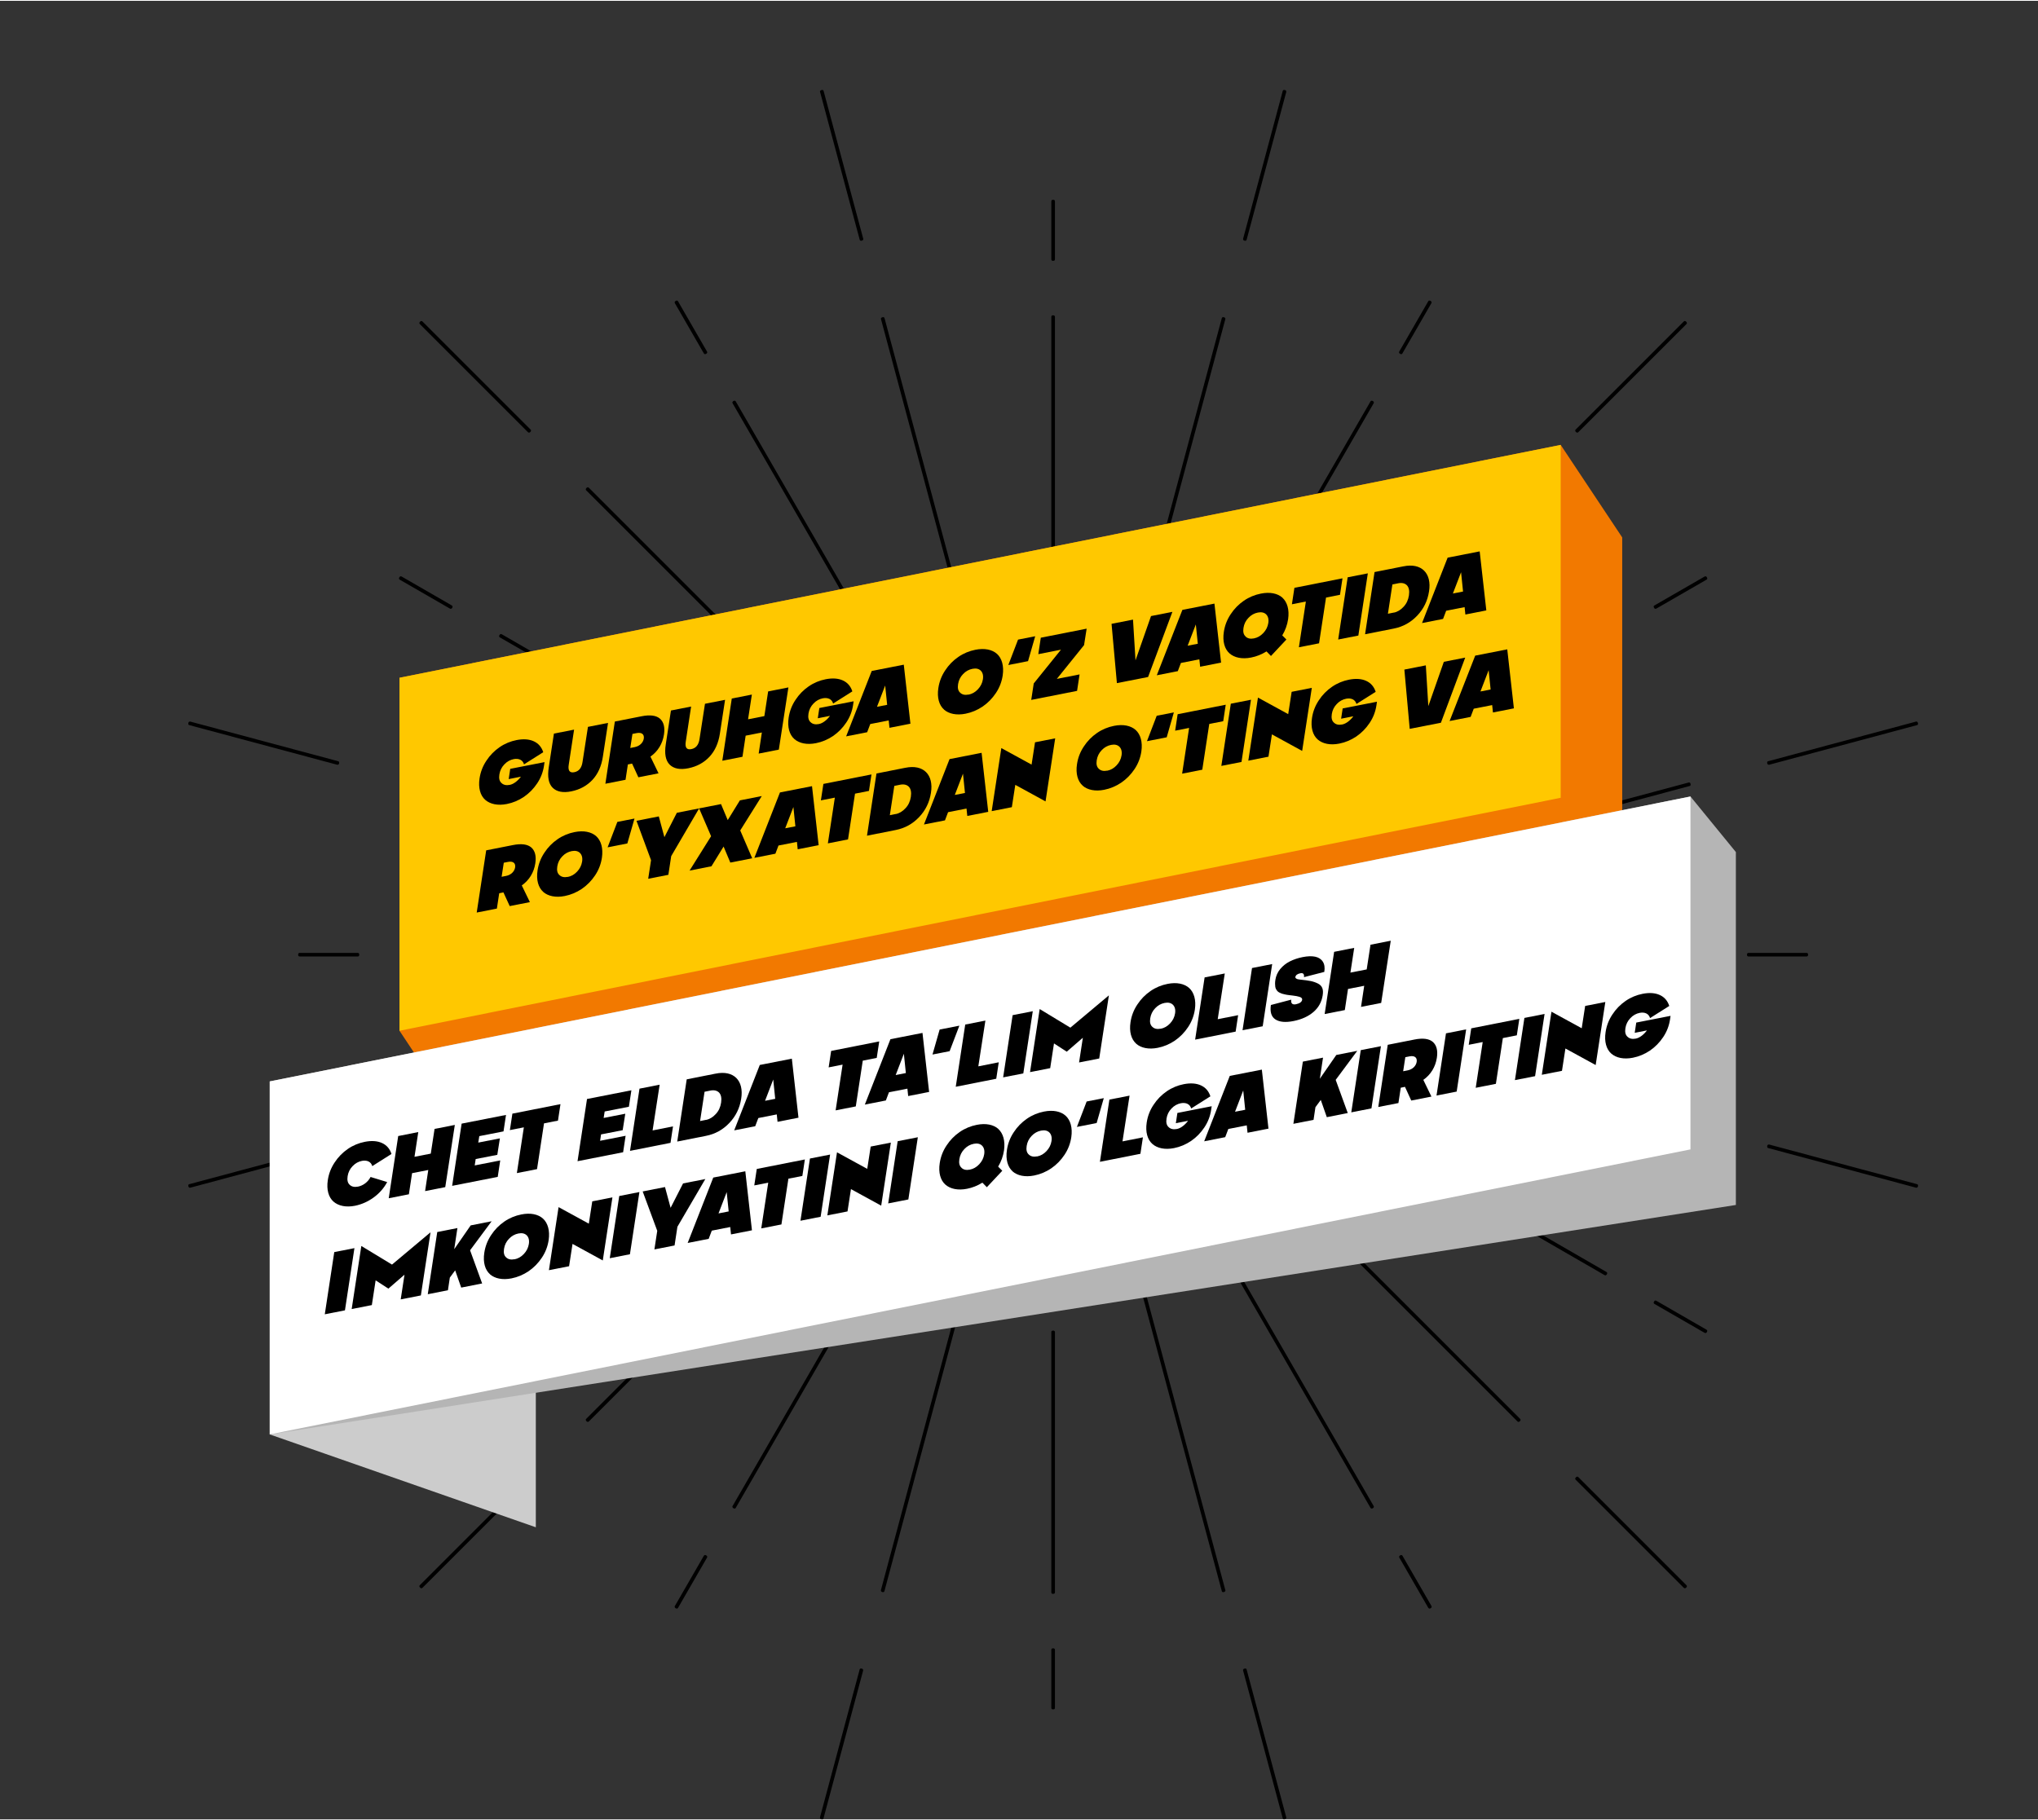 <?xml version="1.0" encoding="UTF-8"?>
<svg xmlns="http://www.w3.org/2000/svg" width="3.28in" height="2.93in" viewBox="0 0 236.5 211.07">
  <rect x="0" y="0" width="236.5" height="211.07" fill="#333333" stroke="none"/>
  <defs>
    <style>
      .cls-1 {
        fill: #f27900;
      }

      .cls-1, .cls-2, .cls-3, .cls-4, .cls-5, .cls-6 {
        stroke-width: 0px;
      }

      .cls-3 {
        fill: #ccc;
      }

      .cls-4 {
        fill: #ffc800;
      }

      .cls-5 {
        fill: #fff;
      }

      .cls-6 {
        fill: #b5b5b5;
      }
    </style>
  </defs>
  <g id="Layer_1" data-name="Layer 1">
    <g>
      <g>
        <g>
          <g>
            <path class="cls-2" d="m107.45,96.18s-.06,0-.12-.06l-39.29-39.29c-.06-.06-.08-.12-.05-.19.04-.1.14-.18.23-.18.02,0,.06,0,.12.06l39.29,39.29c.06.06.08.12.05.19-.04.1-.14.18-.23.18h0Z"/>
            <path class="cls-2" d="m61.38,50.12s-.06,0-.12-.06l-12.53-12.53c-.06-.06-.08-.12-.05-.19.04-.1.15-.18.23-.18.02,0,.06,0,.12.06l12.53,12.53c.06.06.08.12.05.19-.04.1-.14.18-.23.18h0Z"/>
          </g>
          <g>
            <path class="cls-2" d="m102.1,105.53s-.04,0-.07-.01l-53.67-14.38c-.05-.01-.16-.04-.14-.21,0-.06.05-.21.18-.21.02,0,.04,0,.07.01l53.67,14.38c.05.01.16.04.14.21,0,.06-.05.21-.18.21h0Z"/>
            <path class="cls-2" d="m39.18,88.67s-.04,0-.07-.01l-17.12-4.59c-.05-.01-.16-.04-.14-.21,0-.06.05-.21.18-.21.02,0,.04,0,.07.01l17.12,4.59c.05.01.16.04.14.21,0,.06-.05.21-.18.21h0Z"/>
          </g>
          <g>
            <path class="cls-2" d="m48.4,130.69c-.12,0-.17-.15-.17-.21-.02-.17.08-.2.14-.21l53.67-14.38s.05-.01.07-.01c.12,0,.17.15.18.21.02.17-.08.2-.14.21l-53.67,14.38s-.05.01-.07.01Z"/>
            <path class="cls-2" d="m22.03,137.76c-.12,0-.17-.15-.18-.21-.02-.17.08-.2.14-.21l17.12-4.59s.05-.01.07-.01c.12,0,.17.15.18.21.02.17-.08.2-.14.21l-17.12,4.59s-.05.01-.07.01Z"/>
          </g>
          <g>
            <path class="cls-2" d="m68.22,164.94c-.08,0-.19-.08-.23-.18-.03-.07-.02-.12.05-.19l39.29-39.29c.06-.06.11-.06.12-.06.08,0,.19.08.23.18.03.07.02.12-.05.19l-39.29,39.29c-.06.06-.11.06-.12.06Z"/>
            <path class="cls-2" d="m48.91,184.25c-.08,0-.19-.08-.23-.18-.03-.07-.02-.12.05-.19l12.53-12.53c.06-.06.11-.06.12-.06.08,0,.19.08.23.18.03.07.02.12-.05.19l-12.53,12.53c-.06.06-.11.06-.12.06h0Z"/>
          </g>
          <g>
            <path class="cls-2" d="m102.47,184.7c-.09,0-.18-.04-.22-.1-.01-.02-.04-.06-.02-.15l14.38-53.67c.02-.08.06-.14.17-.14.09,0,.18.04.22.1.01.02.04.05.02.15l-14.38,53.67c-.02.08-.06.14-.17.14Z"/>
            <path class="cls-2" d="m95.4,211.07c-.09,0-.18-.04-.22-.1-.01-.02-.04-.05-.02-.15l4.59-17.12c.02-.08.06-.14.17-.14.09,0,.18.04.22.1.01.02.04.05.02.15l-4.59,17.12c-.02.08-.06.14-.17.14Z"/>
          </g>
          <g>
            <path class="cls-2" d="m141.95,184.7c-.11,0-.15-.06-.17-.14l-14.38-53.67c-.03-.1,0-.14.02-.15.04-.06.14-.1.22-.1.11,0,.15.06.17.14l14.38,53.67c.03.1,0,.14-.02.15-.04.06-.14.1-.22.1Z"/>
            <path class="cls-2" d="m149.02,211.07c-.11,0-.15-.06-.17-.14l-4.59-17.12c-.03-.1,0-.14.02-.15.04-.06.14-.1.22-.1.11,0,.15.06.17.14l4.59,17.12c.03.1,0,.14-.02.15-.04.06-.14.1-.22.1h0Z"/>
          </g>
          <g>
            <path class="cls-2" d="m176.21,164.94s-.06,0-.12-.06l-39.29-39.29c-.06-.06-.08-.12-.05-.19.04-.1.14-.18.23-.18.02,0,.06,0,.12.06l39.29,39.29c.06.06.08.12.05.19-.04.1-.14.18-.23.18h0Z"/>
            <path class="cls-2" d="m195.51,184.25s-.06,0-.12-.06l-12.53-12.53c-.06-.06-.08-.12-.05-.19.04-.1.15-.18.23-.18.02,0,.06,0,.12.06l12.53,12.53c.06.06.08.12.05.19-.04.1-.14.18-.23.18h0Z"/>
          </g>
          <g>
            <path class="cls-2" d="m196.03,130.69s-.04,0-.07-.01l-53.67-14.38c-.05-.01-.16-.04-.14-.21,0-.06.05-.21.18-.21.02,0,.04,0,.07.01l53.67,14.38c.05.01.16.04.14.21,0,.06-.05.21-.18.21h0Z"/>
            <path class="cls-2" d="m222.4,137.76s-.04,0-.07-.01l-17.12-4.59c-.05-.01-.16-.04-.14-.21,0-.06.05-.21.18-.21.02,0,.04,0,.07.01l17.12,4.59c.05.01.16.04.14.21,0,.06-.05.21-.18.21h0Z"/>
          </g>
          <g>
            <path class="cls-2" d="m142.32,105.53c-.12,0-.17-.15-.18-.21-.02-.17.08-.2.14-.21l53.67-14.38s.05-.01.07-.01c.12,0,.17.15.17.21.02.17-.08.2-.14.21l-53.67,14.38s-.05.01-.07.01Z"/>
            <path class="cls-2" d="m205.25,88.67c-.12,0-.17-.15-.18-.21-.02-.17.08-.2.14-.21l17.12-4.59s.05-.01.07-.01c.12,0,.17.15.18.21.02.17-.08.2-.14.21l-17.12,4.59s-.05.01-.07.01h0Z"/>
          </g>
          <g>
            <path class="cls-2" d="m136.98,96.18c-.08,0-.19-.08-.23-.18-.03-.07-.02-.12.05-.19l39.29-39.29c.06-.06.11-.06.12-.06.08,0,.19.08.23.18.03.07.02.12-.05.19l-39.29,39.29c-.06.06-.1.06-.12.06h0Z"/>
            <path class="cls-2" d="m183.04,50.12c-.08,0-.19-.08-.23-.18-.03-.07-.02-.12.05-.19l12.53-12.53c.06-.06.11-.06.12-.06.08,0,.19.08.23.18.03.07.02.12-.05.19l-12.53,12.53c-.06.06-.11.06-.12.06h0Z"/>
          </g>
          <g>
            <path class="cls-2" d="m127.64,90.77c-.09,0-.18-.04-.22-.1-.01-.02-.04-.05-.02-.15l14.38-53.67c.02-.08.06-.14.17-.14.09,0,.18.04.22.1.01.02.04.05.02.15l-14.38,53.67c-.02.08-.06.14-.17.14h0Z"/>
            <path class="cls-2" d="m144.5,27.85c-.09,0-.18-.04-.22-.1-.01-.02-.04-.05-.02-.15l4.59-17.12c.02-.08.06-.14.17-.14.09,0,.18.04.22.1.01.02.04.05.02.15l-4.59,17.12c-.02.08-.06.14-.17.14Z"/>
          </g>
          <g>
            <path class="cls-2" d="m116.79,90.77c-.11,0-.15-.06-.17-.14l-14.38-53.67c-.03-.1,0-.14.02-.15.04-.06.14-.1.22-.1.11,0,.15.06.17.14l14.38,53.67c.03.1,0,.14-.02.15-.04.06-.14.1-.22.1Z"/>
            <path class="cls-2" d="m99.93,27.85c-.11,0-.15-.06-.17-.14l-4.59-17.12c-.03-.1,0-.14.02-.15.04-.06.14-.1.22-.1.11,0,.15.06.17.14l4.59,17.12c.03.1,0,.14-.02.15-.04.06-.14.1-.22.1h0Z"/>
          </g>
        </g>
        <g>
          <g>
            <path class="cls-2" d="m86.05,110.92c-.13,0-.19-.07-.19-.21s.06-.21.19-.21h20.12c.13,0,.19.07.19.21s-.06.21-.19.21h-20.12Z"/>
            <path class="cls-2" d="m48.21,110.92c-.13,0-.19-.07-.19-.21s.06-.21.19-.21h30.18c.13,0,.19.07.19.21s-.06.21-.19.21h-30.18Z"/>
            <path class="cls-2" d="m34.79,110.92c-.13,0-.19-.07-.19-.21s.06-.21.19-.21h6.71c.13,0,.19.07.19.21s-.06.21-.19.21h-6.71Z"/>
          </g>
          <g>
            <path class="cls-2" d="m90.9,129c-.08,0-.17-.09-.2-.2-.03-.11.01-.16.09-.2l17.42-10.06s.07-.03.1-.03c.08,0,.17.09.2.2.03.11-.01.16-.09.2l-17.42,10.06s-.07.03-.1.03Z"/>
            <path class="cls-2" d="m58.12,147.93c-.08,0-.17-.09-.2-.2-.03-.11.01-.16.09-.2l26.13-15.09s.07-.03.1-.03c.08,0,.17.09.2.2.03.11-.01.16-.09.2l-26.13,15.09s-.07.03-.1.03h0Z"/>
            <path class="cls-2" d="m46.51,154.63c-.08,0-.17-.09-.2-.2-.03-.11.01-.16.09-.2l5.81-3.35s.07-.03.1-.03c.08,0,.17.09.2.2.03.11-.01.16-.09.2l-5.81,3.35s-.07.03-.1.03Z"/>
          </g>
          <g>
            <path class="cls-2" d="m104.17,142.23c-.09,0-.2-.06-.24-.14-.02-.04-.04-.09.01-.17l10.06-17.42c.05-.09.1-.1.14-.1.09,0,.2.06.24.14.02.04.04.09-.01.17l-10.06,17.42c-.05.09-.1.1-.14.1Z"/>
            <path class="cls-2" d="m85.25,175c-.09,0-.2-.06-.24-.14-.02-.04-.04-.09.01-.17l15.09-26.13c.05-.09.1-.1.14-.1.09,0,.2.06.24.14.02.04.04.09-.01.17l-15.09,26.13c-.05.09-.1.1-.14.1h0Z"/>
            <path class="cls-2" d="m78.55,186.61c-.09,0-.2-.06-.24-.14-.02-.04-.04-.09.01-.17l3.35-5.81c.05-.09.1-.1.14-.1.09,0,.2.06.24.14.02.04.04.09-.01.17l-3.35,5.81c-.05.09-.1.1-.14.1h0Z"/>
          </g>
          <g>
            <path class="cls-2" d="m122.21,147.06c-.14,0-.21-.06-.21-.19v-20.12c0-.13.07-.19.21-.19s.21.06.21.19v20.12c0,.1-.03.13-.05.14-.04.03-.1.05-.16.05Z"/>
            <path class="cls-2" d="m122.21,184.9c-.14,0-.21-.06-.21-.19v-30.18c0-.13.07-.19.21-.19s.21.06.21.19v30.18c0,.1-.03.13-.05.14-.04.03-.1.05-.16.05h0Z"/>
            <path class="cls-2" d="m122.21,198.31c-.14,0-.21-.06-.21-.19v-6.71c0-.13.07-.19.21-.19s.21.06.21.19v6.71c0,.1-.03.13-.05.14-.04.03-.1.05-.16.05Z"/>
          </g>
          <g>
            <path class="cls-2" d="m140.25,142.23s-.09-.01-.14-.1l-10.06-17.42c-.05-.09-.04-.13-.01-.17.04-.08.15-.14.24-.14.04,0,.09.01.14.1l10.06,17.42c.05.09.04.13.01.17-.04.08-.15.14-.24.14h0Z"/>
            <path class="cls-2" d="m159.17,175s-.09-.01-.14-.1l-15.09-26.13c-.05-.09-.04-.13-.01-.17.04-.08.15-.14.24-.14.04,0,.09.01.14.1l15.09,26.13c.05.09.04.13.01.17-.04.08-.15.14-.24.14h0Z"/>
            <path class="cls-2" d="m165.88,186.61s-.09-.01-.14-.1l-3.35-5.81c-.05-.09-.04-.13-.01-.17.05-.08.15-.14.24-.14.04,0,.09.01.14.1l3.35,5.81c.05.09.04.13.01.17-.05.08-.15.14-.24.14h0Z"/>
          </g>
          <g>
            <path class="cls-2" d="m153.53,129s-.06-.01-.1-.03l-17.42-10.06c-.07-.04-.12-.09-.09-.2.03-.11.12-.2.2-.2.03,0,.06.01.1.03l17.42,10.06c.07.04.12.09.09.2-.03.11-.12.2-.2.2Z"/>
            <path class="cls-2" d="m186.3,147.93s-.06-.01-.1-.03l-26.13-15.09c-.07-.04-.12-.09-.09-.2.03-.11.12-.2.2-.2.03,0,.06.01.1.03l26.13,15.09c.07.04.12.09.09.2-.03.11-.12.2-.2.2h0Z"/>
            <path class="cls-2" d="m197.91,154.63s-.06-.01-.1-.03l-5.81-3.35c-.07-.04-.12-.09-.09-.2.03-.11.12-.2.2-.2.03,0,.06.01.1.03l5.81,3.35c.07.04.12.09.09.2-.03.11-.12.2-.2.2h0Z"/>
          </g>
          <g>
            <path class="cls-2" d="m138.26,110.92c-.13,0-.19-.07-.19-.21s.06-.21.19-.21h20.12c.13,0,.19.07.19.21s-.06.21-.19.21h-20.12Z"/>
            <path class="cls-2" d="m166.04,110.92c-.13,0-.19-.07-.19-.21s.06-.21.19-.21h30.18c.13,0,.19.07.19.21s-.06.21-.19.21h-30.18Z"/>
            <path class="cls-2" d="m202.92,110.92c-.13,0-.19-.07-.19-.21s.06-.21.19-.21h6.71c.13,0,.19.07.19.21s-.06.21-.19.21h-6.71Z"/>
          </g>
          <g>
            <path class="cls-2" d="m136.11,102.9c-.08,0-.17-.09-.2-.2-.03-.11.01-.16.09-.2l17.42-10.06s.07-.03.1-.03c.08,0,.17.09.2.2.03.11-.01.16-.09.2l-17.42,10.06s-.07.03-.1.03Z"/>
            <path class="cls-2" d="m160.17,89.01c-.08,0-.17-.09-.2-.2-.03-.11.01-.16.09-.2l26.13-15.09s.07-.03.1-.03c.08,0,.17.09.2.2.03.11-.01.16-.09.2l-26.13,15.09s-.07.03-.1.03h0Z"/>
            <path class="cls-2" d="m192.11,70.57c-.08,0-.17-.09-.2-.2-.03-.11.01-.16.09-.2l5.81-3.35s.07-.03.1-.03c.08,0,.17.09.2.2.03.11-.01.16-.09.2l-5.81,3.35s-.07.03-.1.03h0Z"/>
          </g>
          <g>
            <path class="cls-2" d="m130.28,97.01c-.09,0-.2-.06-.24-.14-.02-.04-.04-.09.01-.17l10.06-17.42c.05-.09.1-.1.14-.1.09,0,.2.06.24.14.02.04.04.09-.01.17l-10.06,17.42c-.05.09-.1.1-.14.1h0Z"/>
            <path class="cls-2" d="m144.17,72.95c-.09,0-.2-.06-.24-.14-.02-.04-.04-.09.01-.17l15.09-26.13c.05-.09.1-.1.14-.1.09,0,.2.06.24.14.02.04.04.09-.01.17l-15.09,26.13c-.05.09-.1.1-.14.1h0Z"/>
            <path class="cls-2" d="m162.61,41.01c-.09,0-.2-.06-.24-.14-.02-.04-.04-.09.01-.17l3.35-5.81c.05-.09.1-.1.14-.1.09,0,.2.06.24.14.02.04.04.09-.01.17l-3.35,5.81c-.05.09-.1.1-.14.1Z"/>
          </g>
          <g>
            <path class="cls-2" d="m122.21,94.85c-.14,0-.21-.06-.21-.19v-20.12c0-.13.07-.19.21-.19s.21.06.21.19v20.12c0,.1-.03.13-.05.14-.04.03-.1.05-.16.05Z"/>
            <path class="cls-2" d="m122.21,67.06c-.14,0-.21-.06-.21-.19v-30.18c0-.13.07-.19.21-.19s.21.06.21.19v30.18c0,.1-.03.13-.05.14-.04.03-.1.05-.16.05Z"/>
            <path class="cls-2" d="m122.21,30.18c-.14,0-.21-.06-.21-.19v-6.71c0-.13.07-.19.21-.19s.21.06.21.19v6.71c0,.1-.03.13-.05.14-.04.03-.1.05-.16.05h0Z"/>
          </g>
          <g>
            <path class="cls-2" d="m114.15,97.01s-.09-.01-.14-.1l-10.06-17.42c-.05-.09-.04-.13-.01-.17.04-.08.15-.14.24-.14.04,0,.09.01.14.1l10.06,17.42c.05.09.04.13.01.17-.04.08-.15.14-.24.14h0Z"/>
            <path class="cls-2" d="m100.25,72.95s-.09-.01-.14-.1l-15.09-26.13c-.05-.09-.04-.13-.01-.17.04-.08.15-.14.24-.14.04,0,.09.01.14.1l15.09,26.13c.05.09.04.13.01.17-.04.08-.15.14-.24.14h0Z"/>
            <path class="cls-2" d="m81.81,41.01s-.09-.01-.14-.1l-3.35-5.81c-.05-.09-.04-.13-.01-.17.05-.08.15-.14.24-.14.04,0,.09.01.14.1l3.35,5.81c.05.09.04.13.01.17-.05.08-.15.14-.24.14h0Z"/>
          </g>
          <g>
            <path class="cls-2" d="m108.31,102.9s-.06-.01-.1-.03l-17.42-10.06c-.07-.04-.12-.09-.09-.2.03-.11.12-.2.2-.2.03,0,.06.01.1.03l17.42,10.06c.07.04.12.09.09.2-.03.11-.12.2-.2.2h0Z"/>
            <path class="cls-2" d="m84.25,89.01s-.06-.01-.1-.03l-26.13-15.09c-.07-.04-.12-.09-.09-.2.03-.11.12-.2.2-.2.03,0,.06.01.1.03l26.13,15.09c.07.04.12.09.09.2-.03.11-.12.2-.2.2Z"/>
            <path class="cls-2" d="m52.31,70.57s-.06-.01-.1-.03l-5.81-3.35c-.07-.04-.12-.09-.09-.2.03-.11.12-.2.2-.2.03,0,.06.01.1.03l5.81,3.35c.07.04.12.09.09.2-.03.11-.12.2-.2.2h0Z"/>
          </g>
        </g>
      </g>
      <polygon class="cls-3" points="62.18 157.87 31.3 166.39 62.18 177.17 62.18 157.87"/>
      <g>
        <polygon class="cls-1" points="53.5 130.28 188.25 103.24 188.25 62.28 181.11 51.54 46.36 78.57 46.36 119.54 53.5 130.28"/>
        <polygon class="cls-4" points="181.11 92.5 46.36 119.54 46.36 78.57 181.11 51.54 181.11 92.5"/>
      </g>
      <g>
        <polygon class="cls-6" points="31.3 166.39 201.44 139.76 201.44 98.8 196.17 92.35 31.3 125.42 31.3 166.39 31.3 166.39"/>
        <polygon class="cls-5" points="196.17 133.31 31.3 166.39 31.3 125.42 196.17 92.35 196.17 133.31"/>
      </g>
    </g>
  </g>
  <g id="Layer_3" data-name="Layer 3">
    <g>
      <path class="cls-2" d="m59.21,89.14l3.98-.78-.06.41c-.11.74-.37,1.42-.79,2.05s-.93,1.15-1.54,1.57c-.61.41-1.27.69-1.98.83-1.05.21-1.94.02-2.51-.48-.57-.5-.83-1.39-.66-2.49.11-.74.37-1.42.79-2.05.41-.63.92-1.15,1.53-1.57s1.27-.69,1.98-.83c.78-.15,1.44-.11,1.99.14s.91.68,1.1,1.27l-2.23,1.41c-.14-.5-.59-.72-1.19-.61-.41.08-.78.28-1.09.61-.32.33-.51.72-.58,1.17-.07.45,0,.78.25,1,.23.22.55.29.96.21.46-.09.94-.48,1.29-.95l-1.42.28.18-1.19Z"/>
      <path class="cls-2" d="m68.22,84.27l2.34-.46-.6,3.92c-.17,1.11-.57,2-1.21,2.69-.65.69-1.46,1.13-2.44,1.33s-1.71.05-2.18-.42-.62-1.26-.45-2.36l.6-3.92,2.34-.46-.62,4.07c-.11.69.11.98.65.87s.85-.5.95-1.19l.63-4.08Z"/>
      <path class="cls-2" d="m75.48,87.72l.94,1.94-2.34.46-.73-1.59-.49.1-.27,1.78-2.34.46,1.1-7.22,3.09-.61c1-.2,1.71-.1,2.15.28.43.39.59,1,.46,1.84-.16,1.05-.7,1.95-1.57,2.56Zm-2.09-2.62l-.25,1.62.51-.1c.58-.11.99-.52,1.06-1,.07-.48-.23-.74-.82-.63l-.51.1Z"/>
      <path class="cls-2" d="m81.8,81.59l2.34-.46-.6,3.92c-.17,1.11-.57,2-1.21,2.69-.65.69-1.46,1.13-2.44,1.33s-1.71.05-2.18-.42-.62-1.26-.45-2.36l.6-3.92,2.34-.46-.62,4.07c-.11.69.11.98.65.87s.85-.5.95-1.19l.63-4.08Z"/>
      <path class="cls-2" d="m89.16,80.15l2.33-.46-1.11,7.22-2.34.46.37-2.45-1.88.37-.37,2.45-2.34.46,1.1-7.22,2.33-.46-.44,2.87,1.89-.37.44-2.87Z"/>
      <path class="cls-2" d="m95.08,82.08l3.98-.78-.06.41c-.11.74-.37,1.42-.79,2.05s-.93,1.15-1.54,1.57c-.61.41-1.27.69-1.98.83-1.05.21-1.94.02-2.51-.48-.57-.5-.83-1.39-.66-2.49.11-.74.37-1.42.79-2.05.41-.63.92-1.15,1.53-1.57s1.27-.69,1.98-.83c.78-.15,1.44-.11,1.99.14s.91.68,1.1,1.27l-2.23,1.41c-.14-.5-.59-.72-1.19-.61-.41.08-.78.28-1.09.61-.32.33-.51.72-.58,1.17-.07.45,0,.78.25,1,.23.22.55.29.96.21.46-.09.94-.48,1.29-.95l-1.42.28.18-1.19Z"/>
      <path class="cls-2" d="m103.22,84.38l-.09-.86-2.14.42-.36.95-2.44.48,2.97-7.59,3.72-.73.77,6.85-2.44.48Zm-1.45-2.44l1.18-.23-.23-2.24-.95,2.47Z"/>
      <path class="cls-2" d="m109.55,82.26c-.57-.5-.83-1.39-.66-2.49.11-.74.37-1.42.79-2.05.41-.63.92-1.15,1.53-1.57s1.27-.69,1.98-.83c1.05-.21,1.94-.03,2.51.48.56.51.82,1.39.66,2.49-.11.74-.37,1.42-.79,2.05s-.93,1.15-1.54,1.57c-.61.41-1.27.69-1.98.83-1.05.21-1.94.02-2.51-.48Zm2.84-1.73c.41-.08.77-.28,1.09-.62s.51-.72.58-1.16-.02-.78-.25-1.01c-.23-.22-.55-.29-.96-.21s-.78.28-1.09.61c-.32.33-.51.72-.58,1.17-.07.45,0,.78.25,1,.23.22.55.29.96.21Z"/>
      <path class="cls-2" d="m119.3,76.64l-2.29.45,1.13-2.95,1.99-.39-.83,2.89Z"/>
      <path class="cls-2" d="m126.1,72.87l-.3,1.91-3.16,3.92,2.64-.52-.29,1.91-5.32,1.05.29-1.91,3.16-3.92-2.63.52.29-1.91,5.32-1.05Z"/>
      <path class="cls-2" d="m133.56,71.41l2.49-.49-2.82,7.56-3.62.71-.62-6.88,2.49-.49.29,4.73,1.8-5.14Z"/>
      <path class="cls-2" d="m139.27,77.29l-.09-.86-2.14.42-.36.95-2.44.48,2.97-7.59,3.72-.73.77,6.85-2.44.48Zm-1.45-2.44l1.18-.23-.23-2.24-.95,2.47Z"/>
      <path class="cls-2" d="m148.82,69.28c.56.51.82,1.39.66,2.49-.1.67-.33,1.3-.68,1.88l.48.48-1.79,1.91-.52-.53c-.56.35-1.16.59-1.78.71-1.05.21-1.94.02-2.51-.48-.57-.5-.83-1.39-.66-2.49.11-.74.37-1.42.79-2.05.41-.63.92-1.15,1.53-1.57s1.27-.69,1.98-.83c1.05-.21,1.94-.03,2.51.48Zm-4.27,4.51c.23.22.55.29.96.21s.77-.28,1.09-.62.51-.72.58-1.16-.02-.78-.25-1.01c-.23-.22-.55-.29-.96-.21s-.78.28-1.09.61c-.32.33-.51.72-.58,1.17-.07.45,0,.78.25,1Z"/>
      <path class="cls-2" d="m155.79,67.03l-.29,1.91-1.62.32-.81,5.31-2.34.46.81-5.31-1.62.32.29-1.91,5.57-1.1Z"/>
      <path class="cls-2" d="m156.39,66.91l2.34-.46-1.1,7.22-2.34.46,1.1-7.22Z"/>
      <path class="cls-2" d="m162.85,65.64c2.1-.44,3.33.79,2.98,2.92-.17,1.08-.62,2.01-1.37,2.8s-1.65,1.29-2.72,1.5l-3.33.66,1.1-7.22,3.33-.66Zm-1.11,5.37c.42-.08.8-.31,1.14-.68.34-.36.54-.8.62-1.32.08-.53,0-.92-.23-1.17-.24-.24-.57-.32-1-.24l-.69.14-.52,3.4.69-.14Z"/>
      <path class="cls-2" d="m170.05,71.23l-.09-.86-2.14.42-.36.95-2.44.48,2.97-7.59,3.72-.73.77,6.85-2.44.48Zm-1.45-2.44l1.18-.23-.23-2.24-.95,2.47Z"/>
      <path class="cls-2" d="m60.55,102.67l.94,1.94-2.34.46-.73-1.59-.49.1-.27,1.78-2.34.46,1.1-7.22,3.09-.61c1-.2,1.71-.1,2.15.28.43.39.59,1,.46,1.84-.16,1.05-.7,1.95-1.57,2.56Zm-2.09-2.62l-.25,1.62.51-.1c.58-.11.99-.52,1.06-1,.07-.48-.23-.74-.82-.63l-.51.1Z"/>
      <path class="cls-2" d="m63.04,103.42c-.57-.5-.83-1.39-.66-2.49.11-.74.37-1.42.79-2.05.41-.63.92-1.15,1.53-1.57s1.27-.69,1.98-.83c1.05-.21,1.94-.03,2.51.48.56.51.82,1.39.66,2.49-.11.74-.37,1.42-.79,2.05s-.93,1.15-1.54,1.57c-.61.41-1.27.69-1.98.83-1.05.21-1.94.02-2.51-.48Zm2.84-1.73c.41-.08.77-.28,1.09-.62s.51-.72.58-1.16-.02-.78-.25-1.01c-.23-.22-.55-.29-.96-.21s-.78.28-1.09.61c-.32.33-.51.72-.58,1.17-.07.45,0,.78.25,1,.23.22.55.29.96.21Z"/>
      <path class="cls-2" d="m72.8,97.8l-2.29.45,1.13-2.95,1.99-.39-.83,2.89Z"/>
      <path class="cls-2" d="m78.55,94.24l2.58-.51-3.24,5.54-.33,2.17-2.34.46.33-2.16-1.69-4.57,2.59-.51.65,2.41,1.44-2.82Z"/>
      <path class="cls-2" d="m88.4,92.3l-2.5,3.99,1.39,3.23-2.54.5-.78-1.86-1.41,2.29-2.54.5,2.5-3.99-1.39-3.23,2.54-.5.78,1.86,1.41-2.29,2.54-.5Z"/>
      <path class="cls-2" d="m92.57,98.48l-.09-.86-2.14.42-.36.95-2.44.48,2.97-7.59,3.72-.73.77,6.85-2.44.48Zm-1.45-2.44l1.18-.23-.23-2.24-.95,2.47Z"/>
      <path class="cls-2" d="m101.13,89.79l-.29,1.91-1.62.32-.81,5.31-2.34.46.81-5.31-1.62.32.29-1.91,5.57-1.1Z"/>
      <path class="cls-2" d="m105.05,89.02c2.1-.44,3.33.79,2.98,2.92-.17,1.08-.62,2.01-1.37,2.8s-1.65,1.29-2.72,1.5l-3.33.66,1.1-7.22,3.33-.66Zm-1.11,5.37c.42-.08.8-.31,1.14-.68.34-.36.54-.8.62-1.32.08-.53,0-.92-.23-1.17-.24-.24-.57-.32-1-.24l-.69.14-.52,3.4.69-.14Z"/>
      <path class="cls-2" d="m112.25,94.61l-.09-.86-2.14.42-.36.95-2.44.48,2.97-7.59,3.72-.73.77,6.85-2.44.48Zm-1.45-2.44l1.18-.23-.23-2.24-.95,2.47Z"/>
      <path class="cls-2" d="m120.11,86.06l2.34-.46-1.12,7.32-3.51-1.92-.4,2.59-2.34.46,1.12-7.32,3.51,1.92.4-2.59Z"/>
      <path class="cls-2" d="m125.64,91.09c-.57-.5-.83-1.39-.66-2.49.11-.74.37-1.42.79-2.05.41-.63.92-1.15,1.53-1.57s1.27-.69,1.98-.83c1.05-.21,1.94-.03,2.51.48.56.51.82,1.39.66,2.49-.11.74-.37,1.42-.79,2.05s-.93,1.15-1.54,1.57c-.61.41-1.27.69-1.98.83-1.05.21-1.94.02-2.51-.48Zm2.84-1.73c.41-.08.77-.28,1.09-.62s.51-.72.58-1.16-.02-.78-.25-1.01c-.23-.22-.55-.29-.96-.21s-.78.28-1.09.61c-.32.33-.51.72-.58,1.17-.07.45,0,.78.25,1,.23.22.55.29.96.21Z"/>
      <path class="cls-2" d="m135.39,85.48l-2.29.45,1.13-2.95,1.99-.39-.83,2.89Z"/>
      <path class="cls-2" d="m142.24,81.7l-.29,1.91-1.62.32-.81,5.31-2.34.46.81-5.31-1.62.32.29-1.91,5.57-1.1Z"/>
      <path class="cls-2" d="m142.83,81.58l2.34-.46-1.1,7.22-2.34.46,1.1-7.22Z"/>
      <path class="cls-2" d="m149.89,80.2l2.34-.46-1.12,7.32-3.51-1.92-.4,2.59-2.34.46,1.12-7.32,3.51,1.92.4-2.59Z"/>
      <path class="cls-2" d="m155.81,82.13l3.98-.78-.06.41c-.11.74-.37,1.42-.79,2.05s-.93,1.15-1.54,1.57c-.61.41-1.27.69-1.98.83-1.05.21-1.94.02-2.51-.48-.57-.5-.83-1.39-.66-2.49.11-.74.37-1.42.79-2.05.41-.63.92-1.15,1.53-1.57s1.27-.69,1.98-.83c.78-.15,1.44-.11,1.99.14s.91.68,1.1,1.27l-2.23,1.41c-.14-.5-.59-.72-1.19-.61-.41.08-.78.28-1.09.61-.32.33-.51.72-.58,1.17-.07.45,0,.78.25,1,.23.22.55.29.96.21.46-.09.94-.48,1.29-.95l-1.42.28.18-1.19Z"/>
      <path class="cls-2" d="m167.54,76.72l2.49-.49-2.82,7.56-3.62.71-.62-6.88,2.49-.49.29,4.73,1.8-5.14Z"/>
      <path class="cls-2" d="m173.25,82.6l-.09-.86-2.14.42-.36.95-2.44.48,2.97-7.59,3.72-.73.77,6.85-2.44.48Zm-1.45-2.44l1.18-.23-.23-2.24-.95,2.47Z"/>
      <path class="cls-2" d="m43,136.51l1.93.59c-.38.71-.91,1.31-1.57,1.79s-1.38.8-2.15.96c-1.05.21-1.94.02-2.51-.48-.57-.5-.83-1.39-.66-2.49.11-.74.37-1.42.79-2.05.41-.63.92-1.15,1.53-1.57s1.27-.69,1.98-.83c.78-.15,1.44-.11,1.99.14s.91.68,1.1,1.27l-2.23,1.41c-.14-.5-.59-.72-1.19-.61-.41.08-.78.28-1.09.61-.32.33-.51.72-.58,1.17-.07.45,0,.78.24,1,.23.22.55.29.97.21.6-.12,1.16-.54,1.46-1.13Z"/>
      <path class="cls-2" d="m50.45,130.93l2.33-.46-1.11,7.22-2.34.46.37-2.45-1.88.37-.37,2.45-2.34.46,1.1-7.22,2.33-.46-.44,2.87,1.89-.37.44-2.87Z"/>
      <path class="cls-2" d="m53.57,130.32l5.15-1.01-.29,1.91-2.81.55-.12.75,2.51-.49-.3,1.91-2.51.49-.11.74,2.96-.58-.29,1.91-5.29,1.04,1.1-7.22Z"/>
      <path class="cls-2" d="m65.04,128.06l-.29,1.91-1.62.32-.81,5.31-2.34.46.81-5.31-1.62.32.29-1.91,5.57-1.1Z"/>
      <path class="cls-2" d="m68.12,127.46l5.15-1.01-.29,1.91-2.81.55-.12.75,2.51-.49-.3,1.91-2.51.49-.11.74,2.96-.58-.29,1.91-5.29,1.04,1.1-7.22Z"/>
      <path class="cls-2" d="m73.11,133.48l1.1-7.22,2.34-.46-.82,5.31,2.37-.47-.29,1.91-4.7.93Z"/>
      <path class="cls-2" d="m83.03,124.52c2.1-.44,3.33.79,2.98,2.92-.17,1.08-.62,2.01-1.37,2.8s-1.65,1.29-2.72,1.5l-3.33.66,1.1-7.22,3.33-.66Zm-1.11,5.37c.42-.08.8-.31,1.14-.68.34-.36.54-.8.62-1.32.08-.53,0-.92-.23-1.17-.24-.24-.57-.32-1-.24l-.69.14-.52,3.4.69-.14Z"/>
      <path class="cls-2" d="m90.23,130.11l-.09-.86-2.14.42-.36.95-2.44.48,2.97-7.59,3.72-.73.77,6.85-2.44.48Zm-1.45-2.44l1.18-.23-.23-2.24-.95,2.47Z"/>
      <path class="cls-2" d="m102.03,120.78l-.29,1.91-1.62.32-.81,5.31-2.34.46.81-5.31-1.62.32.29-1.91,5.57-1.1Z"/>
      <path class="cls-2" d="m105.39,127.12l-.09-.86-2.14.42-.36.95-2.44.48,2.97-7.59,3.72-.73.77,6.85-2.44.48Zm-1.45-2.44l1.18-.23-.23-2.24-.95,2.47Z"/>
      <path class="cls-2" d="m109.04,119.4l2.29-.45-1.13,2.96-1.99.39.83-2.9Z"/>
      <path class="cls-2" d="m110.91,126.04l1.1-7.22,2.34-.46-.82,5.31,2.37-.47-.29,1.91-4.7.93Z"/>
      <path class="cls-2" d="m117.51,117.73l2.34-.46-1.1,7.22-2.34.46,1.1-7.22Z"/>
      <path class="cls-2" d="m128.68,115.44l-1.12,7.32-2.34.46.44-2.87-1.87,1.62-1.48-.96-.44,2.87-2.34.46,1.12-7.32,3.56,2.16,4.46-3.74Z"/>
      <path class="cls-2" d="m131.85,121.04c-.57-.5-.83-1.39-.66-2.49.11-.74.37-1.42.79-2.05.41-.63.92-1.15,1.53-1.57s1.27-.69,1.98-.83c1.05-.21,1.94-.03,2.51.48.56.51.82,1.39.66,2.49-.11.74-.37,1.42-.79,2.05s-.93,1.15-1.54,1.57c-.61.41-1.27.69-1.98.83-1.05.21-1.94.02-2.51-.48Zm2.84-1.73c.41-.08.77-.28,1.09-.62s.51-.72.58-1.16-.02-.78-.25-1.01c-.23-.22-.55-.29-.96-.21s-.78.28-1.09.61c-.32.33-.51.72-.58,1.17-.07.45,0,.78.25,1,.23.22.55.29.96.21Z"/>
      <path class="cls-2" d="m138.69,120.57l1.1-7.22,2.34-.46-.82,5.31,2.37-.47-.29,1.91-4.7.93Z"/>
      <path class="cls-2" d="m145.29,112.26l2.34-.46-1.1,7.22-2.34.46,1.1-7.22Z"/>
      <path class="cls-2" d="m151.32,113.34c.05-.39-.09-.54-.43-.47-.34.07-.52.21-.57.43-.02.14.15.23.29.26.07.02.15.03.25.04.52.05.93.11,1.24.17.3.06.58.16.84.29.51.26.66.69.55,1.37-.12.78-.48,1.42-1.07,1.93s-1.36.86-2.3,1.05-1.65.12-2.12-.19c-.47-.31-.64-.87-.52-1.67l2.36-.62c-.06.44.14.62.56.53s.67-.26.71-.52c.02-.16-.09-.27-.32-.34-.23-.07-.43-.1-.73-.14-.2-.02-.36-.05-.49-.06s-.27-.04-.42-.07c-.16-.03-.28-.06-.37-.09-.18-.06-.42-.17-.53-.29s-.23-.3-.26-.51-.04-.47.01-.8c.07-.47.26-.89.56-1.26.31-.37.68-.67,1.12-.89.44-.22.93-.39,1.49-.5,1.13-.22,1.94-.08,2.33.52.2.3.26.7.18,1.2l-2.37.61Z"/>
      <path class="cls-2" d="m159.06,109.55l2.33-.46-1.11,7.22-2.34.46.37-2.45-1.88.37-.37,2.45-2.34.46,1.1-7.22,2.33-.46-.44,2.87,1.89-.37.44-2.87Z"/>
      <path class="cls-2" d="m38.79,145.23l2.34-.46-1.1,7.22-2.34.46,1.1-7.22Z"/>
      <path class="cls-2" d="m49.96,142.94l-1.12,7.32-2.34.46.44-2.87-1.87,1.62-1.48-.96-.44,2.87-2.34.46,1.12-7.32,3.56,2.16,4.46-3.74Z"/>
      <path class="cls-2" d="m57.06,141.64l-2.51,3.38,1.4,3.85-2.43.48-.7-2-.62.84-.22,1.47-2.34.46,1.1-7.22,2.34-.46-.37,2.45,1.91-2.76,2.44-.48Z"/>
      <path class="cls-2" d="m56.86,147.8c-.57-.5-.83-1.39-.66-2.49.11-.74.37-1.42.79-2.05.41-.63.92-1.15,1.53-1.57s1.27-.69,1.98-.83c1.05-.21,1.94-.03,2.51.48.56.51.82,1.39.66,2.49-.11.74-.37,1.42-.79,2.05s-.93,1.15-1.54,1.57c-.61.41-1.27.69-1.98.83-1.05.21-1.94.02-2.51-.48Zm2.84-1.73c.41-.08.77-.28,1.09-.62s.51-.72.58-1.16-.02-.78-.25-1.01c-.23-.22-.55-.29-.96-.21s-.78.28-1.09.61c-.32.33-.51.72-.58,1.17-.07.45,0,.78.25,1,.23.22.55.29.96.21Z"/>
      <path class="cls-2" d="m68.73,139.34l2.34-.46-1.12,7.32-3.51-1.92-.4,2.59-2.34.46,1.12-7.32,3.51,1.92.4-2.59Z"/>
      <path class="cls-2" d="m71.86,138.72l2.34-.46-1.1,7.22-2.34.46,1.1-7.22Z"/>
      <path class="cls-2" d="m79.27,137.26l2.58-.51-3.24,5.54-.33,2.17-2.34.46.33-2.16-1.69-4.57,2.59-.51.65,2.41,1.44-2.82Z"/>
      <path class="cls-2" d="m84.83,143.18l-.09-.86-2.14.42-.36.95-2.44.48,2.97-7.59,3.72-.73.77,6.85-2.44.48Zm-1.45-2.44l1.18-.23-.23-2.24-.95,2.47Z"/>
      <path class="cls-2" d="m93.4,134.48l-.29,1.91-1.62.32-.81,5.31-2.34.46.81-5.31-1.62.32.29-1.91,5.57-1.1Z"/>
      <path class="cls-2" d="m93.99,134.37l2.34-.46-1.1,7.22-2.34.46,1.1-7.22Z"/>
      <path class="cls-2" d="m101.04,132.98l2.34-.46-1.12,7.32-3.51-1.92-.4,2.59-2.34.46,1.12-7.32,3.51,1.92.4-2.59Z"/>
      <path class="cls-2" d="m104.17,132.36l2.34-.46-1.1,7.22-2.34.46,1.1-7.22Z"/>
      <path class="cls-2" d="m115.85,130.94c.56.51.82,1.39.66,2.49-.1.67-.33,1.3-.68,1.88l.48.48-1.79,1.91-.52-.53c-.56.35-1.16.59-1.78.71-1.05.21-1.94.02-2.51-.48-.57-.5-.83-1.39-.66-2.49.11-.74.37-1.42.79-2.05.41-.63.92-1.15,1.53-1.57s1.27-.69,1.98-.83c1.05-.21,1.94-.03,2.51.48Zm-4.27,4.51c.23.22.55.29.96.21s.77-.28,1.09-.62.51-.72.58-1.16-.02-.78-.25-1.01c-.23-.22-.55-.29-.96-.21s-.78.28-1.09.61c-.32.33-.51.72-.58,1.17-.07.45,0,.78.25,1Z"/>
      <path class="cls-2" d="m117.51,135.86c-.57-.5-.83-1.39-.66-2.49.11-.74.37-1.42.79-2.05.41-.63.92-1.15,1.53-1.57s1.27-.69,1.98-.83c1.05-.21,1.94-.03,2.51.48.56.51.82,1.39.66,2.49-.11.74-.37,1.42-.79,2.05s-.93,1.15-1.54,1.57c-.61.41-1.27.69-1.98.83-1.05.21-1.94.02-2.51-.48Zm2.84-1.73c.41-.08.77-.28,1.09-.62s.51-.72.58-1.16-.02-.78-.25-1.01c-.23-.22-.55-.29-.96-.21s-.78.28-1.09.61c-.32.33-.51.72-.58,1.17-.07.45,0,.78.25,1,.23.22.55.29.96.21Z"/>
      <path class="cls-2" d="m127.26,130.25l-2.29.45,1.13-2.95,1.99-.39-.83,2.89Z"/>
      <path class="cls-2" d="m127.64,134.75l1.1-7.22,2.34-.46-.82,5.31,2.37-.47-.29,1.91-4.7.93Z"/>
      <path class="cls-2" d="m136.63,129.08l3.98-.78-.06.41c-.11.74-.37,1.42-.79,2.05s-.93,1.15-1.54,1.57c-.61.41-1.27.69-1.98.83-1.05.21-1.94.02-2.51-.48-.57-.5-.83-1.39-.66-2.49.11-.74.37-1.42.79-2.05.41-.63.92-1.15,1.53-1.57s1.27-.69,1.98-.83c.78-.15,1.44-.11,1.99.14s.91.68,1.1,1.27l-2.23,1.41c-.14-.5-.59-.72-1.19-.61-.41.08-.78.28-1.09.61-.32.33-.51.72-.58,1.17-.07.45,0,.78.25,1,.23.22.55.29.96.21.46-.09.94-.48,1.29-.95l-1.42.28.18-1.19Z"/>
      <path class="cls-2" d="m144.77,131.38l-.09-.86-2.14.42-.36.95-2.44.48,2.97-7.59,3.72-.73.77,6.85-2.44.48Zm-1.45-2.44l1.18-.23-.23-2.24-.95,2.47Z"/>
      <path class="cls-2" d="m157.51,121.86l-2.51,3.38,1.4,3.85-2.43.48-.7-2-.62.84-.22,1.47-2.34.46,1.1-7.22,2.34-.46-.37,2.45,1.91-2.76,2.44-.48Z"/>
      <path class="cls-2" d="m157.91,121.79l2.34-.46-1.1,7.22-2.34.46,1.1-7.22Z"/>
      <path class="cls-2" d="m165.17,125.24l.94,1.94-2.34.46-.73-1.59-.49.1-.27,1.78-2.34.46,1.1-7.22,3.09-.61c1-.2,1.71-.1,2.15.28.43.39.59,1,.46,1.84-.16,1.05-.7,1.95-1.57,2.56Zm-2.09-2.62l-.25,1.62.51-.1c.58-.11.99-.52,1.06-1,.07-.48-.23-.74-.82-.63l-.51.1Z"/>
      <path class="cls-2" d="m167.8,119.84l2.34-.46-1.1,7.22-2.34.46,1.1-7.22Z"/>
      <path class="cls-2" d="m176.31,118.16l-.29,1.91-1.62.32-.81,5.31-2.34.46.81-5.31-1.62.32.29-1.91,5.57-1.1Z"/>
      <path class="cls-2" d="m176.9,118.05l2.34-.46-1.1,7.22-2.34.46,1.1-7.22Z"/>
      <path class="cls-2" d="m183.95,116.66l2.34-.46-1.12,7.32-3.51-1.92-.4,2.59-2.34.46,1.12-7.32,3.51,1.92.4-2.59Z"/>
      <path class="cls-2" d="m189.88,118.59l3.98-.78-.06.41c-.11.74-.37,1.42-.79,2.05s-.93,1.15-1.54,1.57c-.61.41-1.27.69-1.98.83-1.05.21-1.94.02-2.51-.48-.57-.5-.83-1.39-.66-2.49.11-.74.37-1.42.79-2.05.41-.63.92-1.15,1.53-1.57s1.27-.69,1.98-.83c.78-.15,1.44-.11,1.99.14s.91.68,1.1,1.27l-2.23,1.41c-.14-.5-.59-.72-1.19-.61-.41.08-.78.28-1.09.61-.32.33-.51.72-.58,1.17-.07.45,0,.78.25,1,.23.22.55.29.96.21.46-.09.94-.48,1.29-.95l-1.42.28.18-1.19Z"/>
    </g>
  </g>
</svg>